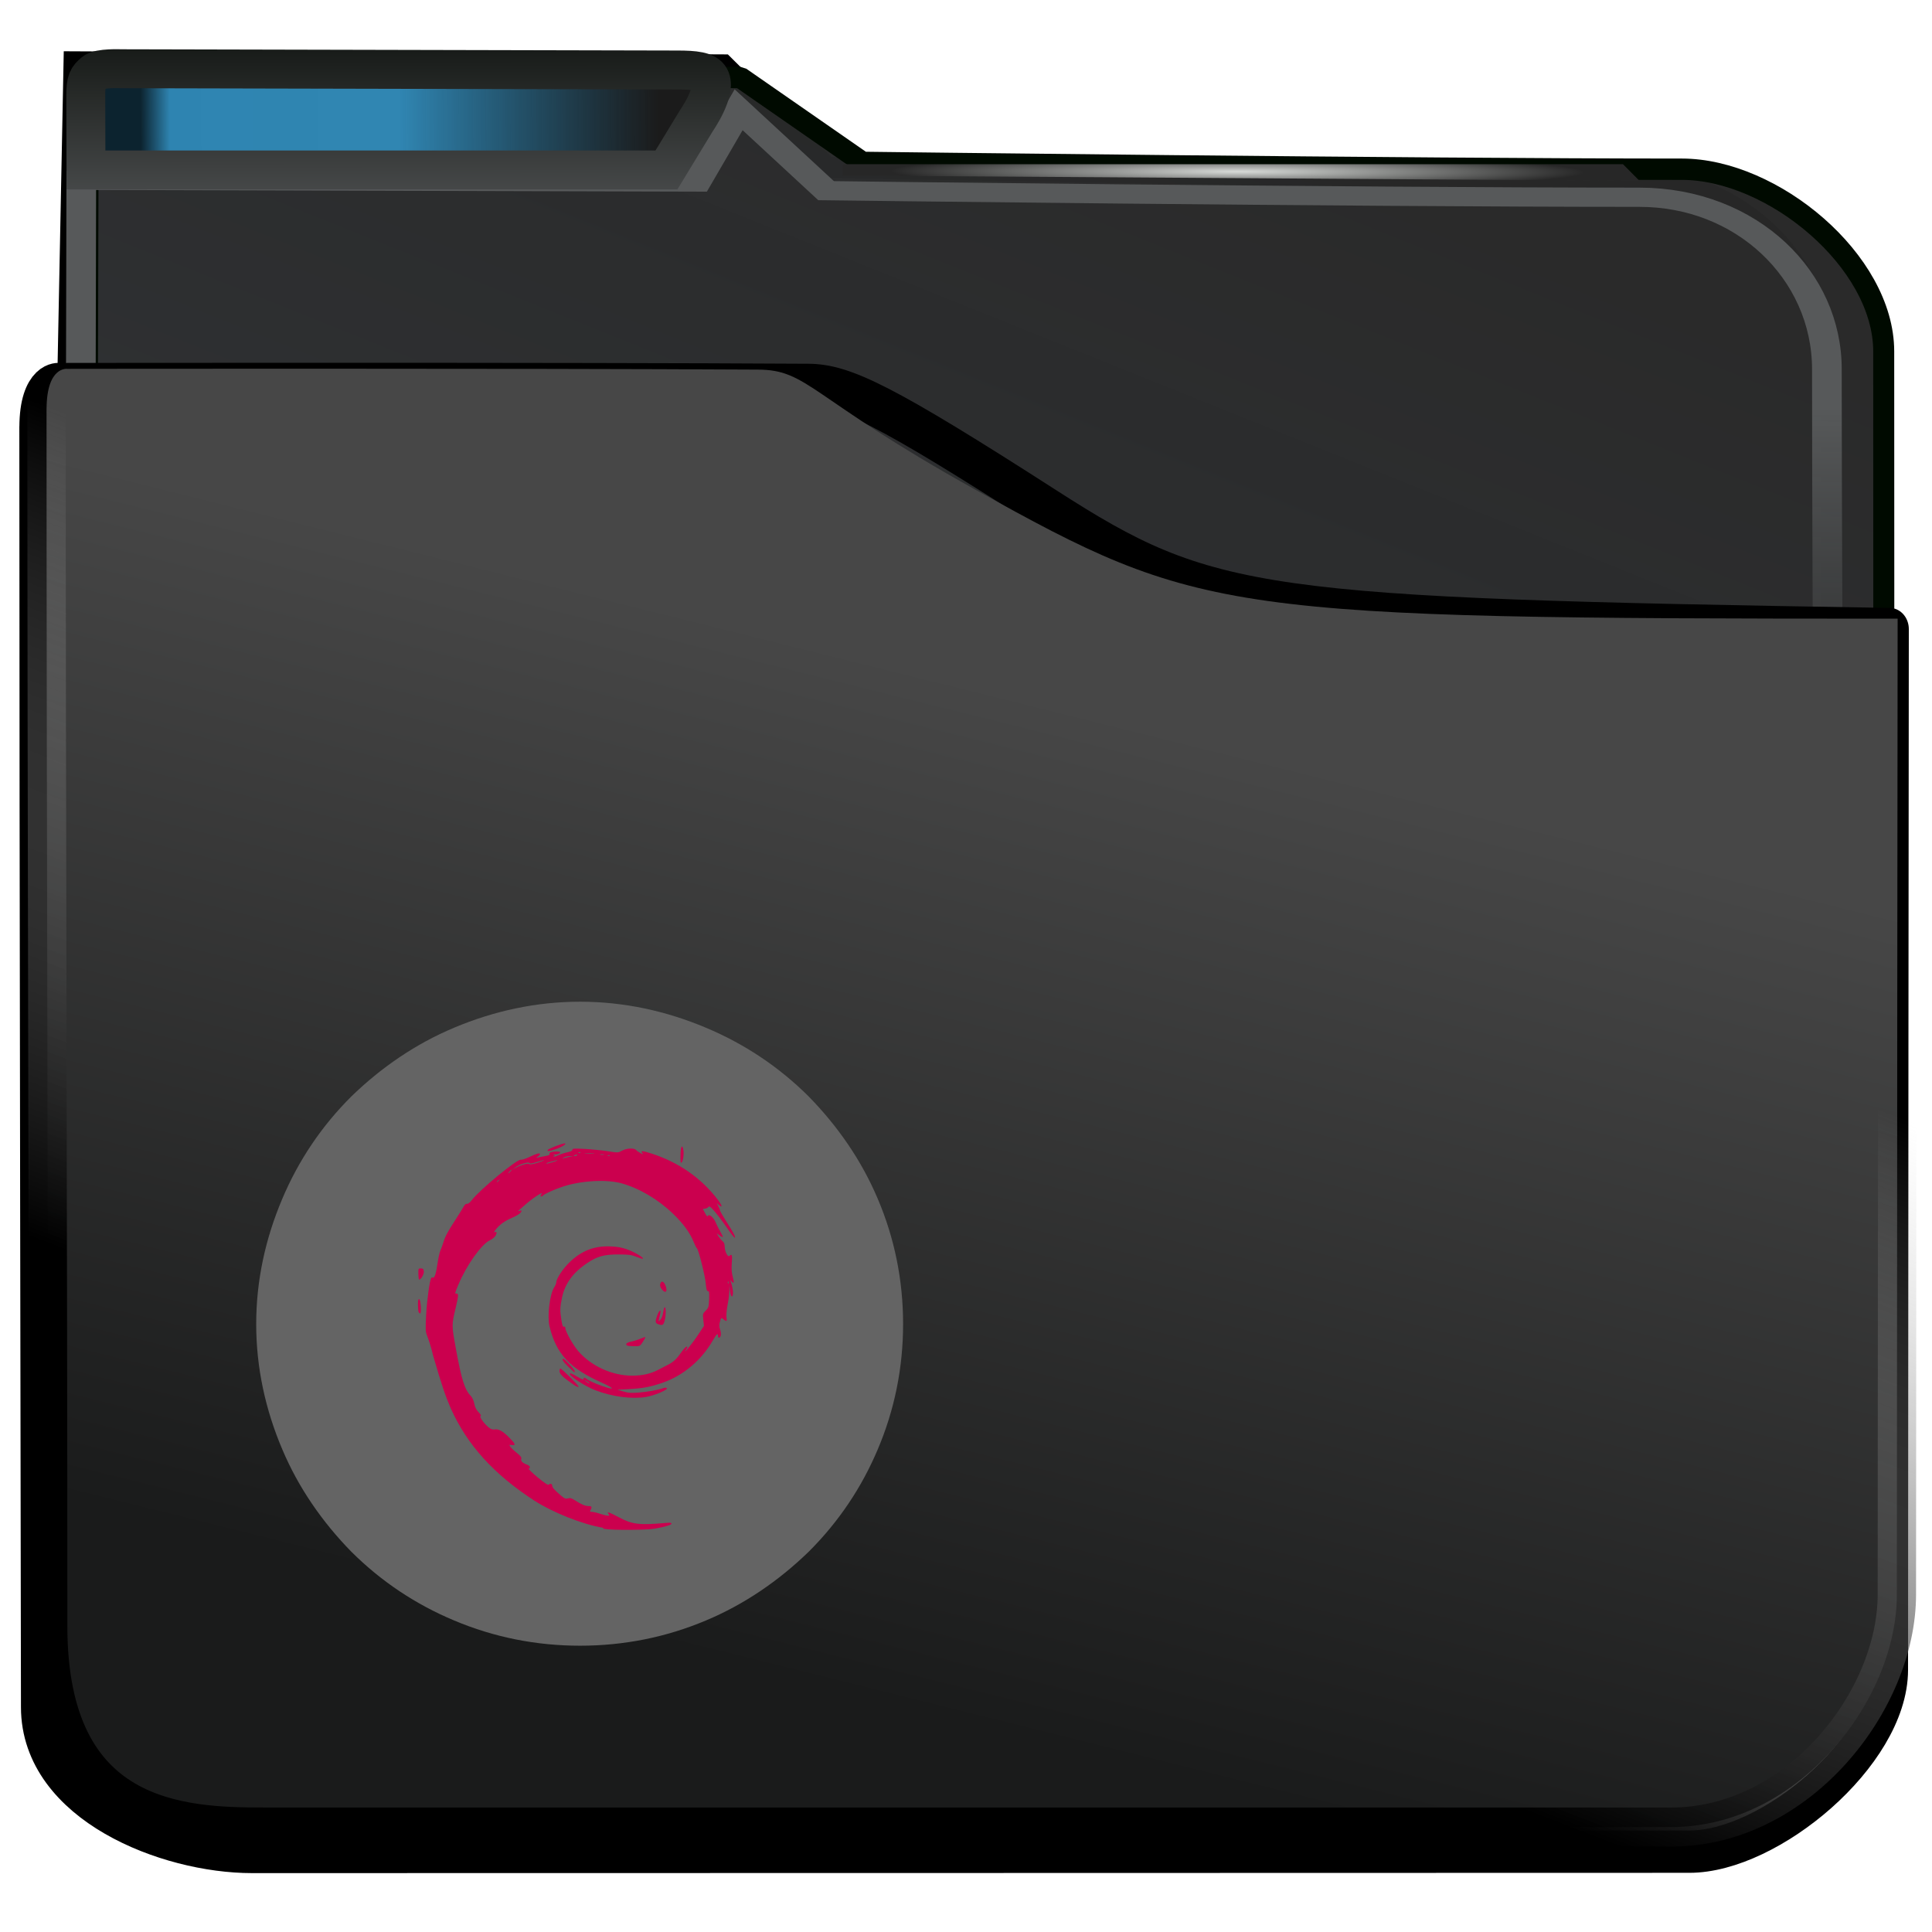 <?xml version="1.0" encoding="UTF-8" standalone="no"?>
<svg
   viewBox="0 0 64 64"
   version="1.1"
   id="svg12"
   sodipodi:docname="folder-deb.svg"
   inkscape:version="1.1.2 (0a00cf5339, 2022-02-04)"
   xmlns:inkscape="http://www.inkscape.org/namespaces/inkscape"
   xmlns:sodipodi="http://sodipodi.sourceforge.net/DTD/sodipodi-0.dtd"
   xmlns:xlink="http://www.w3.org/1999/xlink"
   xmlns="http://www.w3.org/2000/svg"
   xmlns:svg="http://www.w3.org/2000/svg">
  <sodipodi:namedview
     id="namedview14"
     pagecolor="#ffffff"
     bordercolor="#666666"
     borderopacity="1.0"
     inkscape:pageshadow="2"
     inkscape:pageopacity="0.0"
     inkscape:pagecheckerboard="0"
     showgrid="false"
     inkscape:zoom="16"
     inkscape:cx="2.3125"
     inkscape:cy="35.9375"
     inkscape:window-width="3440"
     inkscape:window-height="1356"
     inkscape:window-x="0"
     inkscape:window-y="0"
     inkscape:window-maximized="1"
     inkscape:current-layer="svg12"
     inkscape:snap-nodes="true"
     inkscape:object-paths="true"
     showguides="true"
     inkscape:guide-bbox="true"
     inkscape:snap-intersection-paths="true"
     inkscape:snap-smooth-nodes="true"
     inkscape:snap-midpoints="true">
    <sodipodi:guide
       position="19.214,9.482"
       orientation="0,-1"
       id="guide4749" />
    <sodipodi:guide
       position="8.5,20.149"
       orientation="1,0"
       id="guide4751" />
  </sodipodi:namedview>
  <defs
     id="defs3051">
    <linearGradient
       inkscape:collect="always"
       id="linearGradient25153">
      <stop
         style="stop-color:#1b1b1b;stop-opacity:1"
         offset="0"
         id="stop25149" />
      <stop
         style="stop-color:#090909;stop-opacity:0.245"
         offset="0.5"
         id="stop1797" />
      <stop
         style="stop-color:#010101;stop-opacity:0.239"
         offset="0.943"
         id="stop2247" />
      <stop
         style="stop-color:#000000;stop-opacity:0.801"
         offset="1"
         id="stop25151" />
    </linearGradient>
    <linearGradient
       inkscape:collect="always"
       id="linearGradient14607">
      <stop
         style="stop-color:#4f5152;stop-opacity:1"
         offset="0"
         id="stop14603" />
      <stop
         style="stop-color:#010501;stop-opacity:1"
         offset="1"
         id="stop14605" />
    </linearGradient>
    <style
       type="text/css"
       id="current-color-scheme">
      .ColorScheme-Text {
        color:#232629;
      }
      .ColorScheme-Highlight {
        color:#3daee9;
      }
      </style>
    <filter
       height="1.045"
       y="-0.027"
       width="1.034"
       x="-0.017"
       id="filter940"
       style="color-interpolation-filters:sRGB">
      <feGaussianBlur
         id="feGaussianBlur942"
         stdDeviation="0.288" />
    </filter>
    <linearGradient
       gradientTransform="matrix(1.001,0,0,0.851,-0.236,72.315)"
       gradientUnits="userSpaceOnUse"
       y2="492.397"
       x2="437.786"
       y1="555.743"
       x1="408.331"
       id="linearGradient6218"
       xlink:href="#linearGradient42869" />
    <linearGradient
       id="linearGradient42869">
      <stop
         style="stop-color:#353a3f;stop-opacity:0.996"
         offset="0"
         id="stop42865" />
      <stop
         style="stop-color:#272727;stop-opacity:0.989"
         offset="1"
         id="stop42867" />
    </linearGradient>
    <filter
       height="1.067"
       y="-0.033"
       width="1.056"
       x="-0.028"
       id="filter2714"
       style="color-interpolation-filters:sRGB">
      <feGaussianBlur
         id="feGaussianBlur2716"
         stdDeviation="0.563" />
    </filter>
    <radialGradient
       r="10.859"
       fy="487.694"
       fx="398.76"
       cy="487.694"
       cx="398.76"
       gradientTransform="matrix(-7.685935e-4,0.156,-1.762,-0.007,850.603,-66.131)"
       gradientUnits="userSpaceOnUse"
       id="radialGradient6119"
       xlink:href="#linearGradient6109" />
    <linearGradient
       id="linearGradient6109">
      <stop
         id="stop6105"
         offset="0"
         style="stop-color:#498fff;stop-opacity:1;" />
      <stop
         id="stop6107"
         offset="1"
         style="stop-color:#010006;stop-opacity:1" />
    </linearGradient>
    <linearGradient
       gradientTransform="matrix(1,0,0,0.798,-406.296,-396.901)"
       gradientUnits="userSpaceOnUse"
       y2="483.232"
       x2="394.733"
       y1="493.142"
       x1="394.803"
       id="linearGradient6103"
       xlink:href="#linearGradient6101" />
    <linearGradient
       id="linearGradient6101">
      <stop
         id="stop6097"
         offset="0"
         style="stop-color:#000304;stop-opacity:1" />
      <stop
         id="stop6099"
         offset="1"
         style="stop-color:#595959;stop-opacity:0.624" />
    </linearGradient>
    <linearGradient
       gradientUnits="userSpaceOnUse"
       y2="539.644"
       x2="414.835"
       y1="501.653"
       x1="415.079"
       id="linearGradient850"
       xlink:href="#linearGradient848" />
    <linearGradient
       id="linearGradient848">
      <stop
         id="stop844"
         offset="0"
         style="stop-color:#57595a;stop-opacity:0.996" />
      <stop
         id="stop846"
         offset="1"
         style="stop-color:#000000;stop-opacity:0.427" />
    </linearGradient>
    <filter
       height="1.032"
       y="-0.026"
       width="1.028"
       x="-0.014"
       id="filter2706"
       style="color-interpolation-filters:sRGB">
      <feGaussianBlur
         id="feGaussianBlur2708"
         stdDeviation="0.14" />
    </filter>
    <radialGradient
       gradientUnits="userSpaceOnUse"
       gradientTransform="matrix(-1.0705868e-4,0.048,-1.024,-0.002,538.492,-12.448)"
       r="11.249"
       fy="485.791"
       fx="397.991"
       cy="485.791"
       cx="397.991"
       id="radialGradient6178-3"
       xlink:href="#linearGradient880" />
    <linearGradient
       id="linearGradient880">
      <stop
         style="stop-color:#d8dbd8;stop-opacity:1"
         offset="0"
         id="stop876" />
      <stop
         style="stop-color:#272727;stop-opacity:0.989"
         offset="1"
         id="stop878" />
    </linearGradient>
    <filter
       height="1.071"
       y="-0.035"
       width="1.051"
       x="-0.025"
       id="filter1073"
       style="color-interpolation-filters:sRGB">
      <feGaussianBlur
         id="feGaussianBlur1075"
         stdDeviation="0.393" />
    </filter>
    <linearGradient
       gradientUnits="userSpaceOnUse"
       y2="506.873"
       x2="414.472"
       y1="539.616"
       x1="406.457"
       id="linearGradient2676"
       xlink:href="#linearGradient2668" />
    <linearGradient
       id="linearGradient2668">
      <stop
         id="stop2664"
         offset="0"
         style="stop-color:#1a1b1b;stop-opacity:1" />
      <stop
         id="stop2666"
         offset="1"
         style="stop-color:#474747;stop-opacity:1" />
    </linearGradient>
    <linearGradient
       gradientUnits="userSpaceOnUse"
       y2="505.625"
       x2="404.771"
       y1="530.014"
       x1="395.58"
       id="linearGradient2684"
       xlink:href="#linearGradient2682" />
    <linearGradient
       id="linearGradient2682">
      <stop
         id="stop2678"
         offset="0"
         style="stop-color:#000000;stop-opacity:1;" />
      <stop
         id="stop2680"
         offset="1"
         style="stop-color:#c3c3c3;stop-opacity:0" />
    </linearGradient>
    <filter
       height="1.04"
       y="-0.02"
       width="1.031"
       x="-0.015"
       id="filter2690"
       style="color-interpolation-filters:sRGB">
      <feGaussianBlur
         id="feGaussianBlur2692"
         stdDeviation="0.131" />
    </filter>
    <filter
       inkscape:collect="always"
       style="color-interpolation-filters:sRGB"
       id="filter24684"
       x="-0.025"
       y="-0.154"
       width="1.05"
       height="1.308">
      <feGaussianBlur
         inkscape:collect="always"
         stdDeviation="0.216"
         id="feGaussianBlur24686" />
    </filter>
    <linearGradient
       inkscape:collect="always"
       xlink:href="#linearGradient14607"
       id="linearGradient25029"
       gradientUnits="userSpaceOnUse"
       x1="12.021"
       y1="7.281"
       x2="12.012"
       y2="-0.726" />
    <linearGradient
       inkscape:collect="always"
       xlink:href="#linearGradient25153"
       id="linearGradient25155"
       x1="21.812"
       y1="3.934"
       x2="4.654"
       y2="4.034"
       gradientUnits="userSpaceOnUse" />
    <filter
       inkscape:collect="always"
       style="color-interpolation-filters:sRGB"
       id="filter30328"
       x="-0.061"
       y="-0.374"
       width="1.121"
       height="1.749">
      <feGaussianBlur
         inkscape:collect="always"
         stdDeviation="0.255"
         id="feGaussianBlur30330" />
    </filter>
  </defs>
  <path
     transform="matrix(0.977,0,0,0.996,-375.686,-481.914)"
     id="path6220-2"
     d="m 386.257,524.618 0.778,-38.712 22.031,0.102 3.505,3.407 c 0,0 18.11,0.351 27.338,0.351 2.889,0 6.719,2.189 6.719,7.169 0,13.136 0.122,26.49 0.122,26.49"
     style="display:inline;fill:none;fill-opacity:1;stroke:#000000;stroke-width:0.7;stroke-linecap:butt;stroke-linejoin:miter;stroke-miterlimit:4;stroke-dasharray:none;stroke-opacity:1;filter:url(#filter940)"
     sodipodi:nodetypes="ccccssc"
     inkscape:label="dégradé arrière noir" />
  <path
     transform="matrix(0.98,0,0,0.996,-375.743,-481.77)"
     d="m 386.394,486.196 c 0,0 -0.103,36.255 -0.103,49.286 0,1.039 0.482,1.877 1.081,1.877 h 58.398 c 0.599,0 1.348,-0.837 1.342,-1.877 0,0 -0.027,-27.28 -0.027,-40.09 0,-3.006 -3.751,-6.059 -6.821,-6.059 -9.034,0 -27.695,-0.227 -27.695,-0.227 l -4.132,-2.823 z"
     id="rect4180"
     style="display:inline;fill:url(#linearGradient6218);fill-opacity:1;stroke:#000a00;stroke-width:0.71;stroke-linecap:round;stroke-linejoin:bevel;stroke-miterlimit:4;stroke-dasharray:none;stroke-opacity:1;filter:url(#filter2714)"
     sodipodi:nodetypes="cssscssccc"
     inkscape:label="arrière plan" />
  <path
     transform="matrix(0.983,0,0,0.637,-377.851,-306.128)"
     id="path6220"
     d="m 387.049,540.319 0.076,-50.366 20.736,0.09 1.416,-3.757 2.947,4.207 c 0,0 17.41,0.342 27.406,0.342 3.612,0 6.32,4.051 6.32,8.945 0,12.768 0.117,38.205 0.117,38.205"
     style="display:inline;fill:none;fill-opacity:1;stroke:url(#linearGradient850);stroke-width:1px;stroke-linecap:butt;stroke-linejoin:miter;stroke-opacity:1;filter:url(#filter2706)"
     sodipodi:nodetypes="cccccssc"
     inkscape:label="contour haut" />
  <path
     d="m 27.921,5.439 v 0.38 h 0.446 l 25.495,0.168 h 0.446 l -0.545,-0.548 h -0.446 -24.949 z"
     id="path4151-2-3-5"
     style="display:inline;fill:url(#radialGradient6178-3);fill-opacity:1;stroke-width:0.666"
     inkscape:label="reflet haut" />
  <path
     transform="matrix(0.98,0,0,1.081,-376.177,-528.134)"
     style="display:inline;fill:none;fill-opacity:1;stroke:#000000;stroke-width:1.297;stroke-linejoin:round;stroke-miterlimit:4;stroke-dasharray:none;stroke-opacity:1;filter:url(#filter1073)"
     id="path952"
     d="m 385.156,501.644 c 0,13.814 0.055,36.336 0.055,39.231 0,2.895 4.244,4.437 7.165,4.437 9.658,10e-4 39.748,-0.008 48.586,-0.009 2.73,-2.9e-4 6.74,-3.069 6.74,-5.572 4.6e-4,-8.012 0.026,-31.893 0.026,-31.893 -21.391,-0.314 -23.005,-0.496 -28.481,-3.686 -5.476,-3.19 -6.843,-3.789 -8.068,-3.796 -8.197,-0.046 -25.324,-0.025 -25.324,-0.025 0,0 -0.689,-0.094 -0.698,1.314 z"
     inkscape:label="ombrage folder"
     sodipodi:nodetypes="czcscczsccc" />
  <path
     transform="matrix(0.98,0,0,0.998,-375.911,-483.826)"
     style="display:inline;fill:url(#linearGradient2676);fill-opacity:1;stroke:url(#linearGradient2684);stroke-width:1.297;stroke-linejoin:round;stroke-miterlimit:4;stroke-dasharray:none;stroke-opacity:1;filter:url(#filter2690)"
     id="path952-7"
     d="m 385.156,498.353 c 0,13.814 0.055,28.036 0.055,40.415 0,6.525 4.519,6.672 7.29,6.672 9.658,10e-4 38.737,0 47.574,0 4.296,0 7.626,-4.197 7.626,-7.719 4.6e-4,-8.012 0.026,-32.39 0.026,-32.39 -22.811,0 -23.576,-0.137 -31.181,-4.285 -5.62,-3.066 -5.632,-3.982 -7.353,-3.982 -8.197,-0.046 -23.338,-0.025 -23.338,-0.025 0,0 -0.689,-0.094 -0.698,1.314 z"
     inkscape:label="premier plan folder"
     sodipodi:nodetypes="cscsccscccc" />
  <path
     style="display:inline;mix-blend-mode:normal;fill:currentColor;stroke:none;stroke-width:0.39;stroke-miterlimit:4;stroke-dasharray:none;filter:url(#filter24684)"
     d="M 3.119,2.394 C 2.906,2.576 2.841,2.663 2.841,3.172 c 0,0.747 0.007,2.459 0.007,2.459 H 22.076 l 0.994,-1.635 c 0,0 0.682,-0.979 0.448,-1.411 -0.123,-0.227 -0.513,-0.266 -1.076,-0.266 -0.821,0 -18.169,-0.042 -18.433,-0.042 0,0 -0.716,-0.032 -0.891,0.118 z"
     class="ColorScheme-Highlight"
     id="path4"
     sodipodi:nodetypes="sscccsscs"
     inkscape:label="AA-couleur-courant" />
  <path
     style="color:#3daee9;display:inline;fill:url(#linearGradient25155);fill-opacity:1;stroke:url(#linearGradient25029);stroke-width:1.29;stroke-miterlimit:4;stroke-dasharray:none;filter:url(#filter30328)"
     d="M 3.119,2.394 C 2.906,2.576 2.841,2.663 2.841,3.172 c 0,0.747 0.007,2.459 0.007,2.459 H 22.076 l 0.994,-1.635 c 0,0 0.682,-0.979 0.448,-1.411 -0.123,-0.227 -0.513,-0.266 -1.076,-0.266 -0.821,0 -18.169,-0.042 -18.433,-0.042 0,0 -0.716,-0.032 -0.891,0.118 z"
     class="ColorScheme-Highlight"
     id="path4-0"
     sodipodi:nodetypes="sscccsscs"
     inkscape:label="AA-degradé" />
  <g
     id="g376548"
     transform="translate(42.45,1.18)">
    <path
       d="m -13.373,38.533 c -0.534,-1.265 -1.322,-2.404 -2.288,-3.391 -0.991,-0.987 -2.135,-1.746 -3.406,-2.278 -1.322,-0.557 -2.72,-0.861 -4.169,-0.861 -1.449,0 -2.847,0.304 -4.169,0.86 -1.271,0.532 -2.415,1.316 -3.406,2.278 -0.991,0.987 -1.754,2.126 -2.288,3.391 -0.559,1.316 -0.864,2.708 -0.864,4.15 0,1.443 0.305,2.834 0.864,4.15 0.534,1.265 1.322,2.404 2.288,3.391 0.991,0.987 2.135,1.746 3.406,2.278 1.322,0.557 2.72,0.835 4.169,0.835 1.449,0 2.847,-0.278 4.169,-0.835 1.271,-0.532 2.415,-1.316 3.406,-2.278 0.991,-0.987 1.754,-2.126 2.288,-3.391 0.559,-1.316 0.839,-2.708 0.839,-4.15 3.67e-4,-1.443 -0.279,-2.834 -0.839,-4.15 z"
       id="path67-9"
       style="fill:#646464;fill-opacity:1;stroke-width:0.045" />
    <path
       style="color:#232629;fill:#cb004e;fill-opacity:1;stroke:none;stroke-width:0.583"
       d="m -22.473,49.43 c -0.701,-0.116 -1.694,-0.523 -2.278,-0.901 -1.343,-0.872 -2.222,-1.842 -2.766,-3.053 -0.175,-0.407 -0.279,-0.698 -0.584,-1.744 -0.058,-0.262 -0.157,-0.555 -0.194,-0.646 -0.062,-0.154 -0.064,-0.206 -0.038,-0.72 0.026,-0.465 0.117,-1.163 0.175,-1.219 0.008,-0.013 0.029,-0.016 0.045,-0.007 0.055,0.032 0.106,-0.118 0.156,-0.46 0.027,-0.187 0.07,-0.384 0.096,-0.437 0.025,-0.053 0.068,-0.169 0.095,-0.259 0.062,-0.206 0.146,-0.365 0.408,-0.765 0.115,-0.176 0.234,-0.368 0.265,-0.426 0.037,-0.069 0.076,-0.102 0.113,-0.095 0.036,0.006 0.094,-0.038 0.155,-0.118 0.266,-0.349 1.516,-1.378 1.632,-1.343 0.031,0.009 0.164,-0.034 0.293,-0.096 0.235,-0.113 0.338,-0.139 0.338,-0.085 0,0.015 -0.034,0.051 -0.075,0.078 -0.073,0.048 -0.071,0.049 0.042,0.023 0.064,-0.015 0.173,-0.036 0.241,-0.048 0.084,-0.014 0.119,-0.034 0.107,-0.063 -0.011,-0.025 0.014,-0.051 0.06,-0.062 0.115,-0.029 0.295,-0.025 0.295,0.008 0,0.039 -0.103,0.079 -0.184,0.071 -0.055,-0.005 -0.058,-5.35e-4 -0.016,0.026 0.041,0.027 0.042,0.033 0.002,0.034 -0.026,2.87e-4 -0.039,0.008 -0.028,0.018 0.011,0.011 0.08,-0.012 0.155,-0.048 0.075,-0.037 0.212,-0.082 0.305,-0.101 0.114,-0.024 0.169,-0.051 0.169,-0.084 0,-0.043 0.053,-0.047 0.41,-0.028 0.226,0.012 0.566,0.046 0.757,0.075 0.346,0.054 0.346,0.054 0.476,-0.017 0.155,-0.085 0.404,-0.096 0.469,-0.021 0.024,0.027 0.09,0.073 0.146,0.101 0.092,0.046 0.098,0.046 0.059,5.28e-4 -0.074,-0.085 -5.06e-4,-0.083 0.286,0.008 0.923,0.295 1.675,0.821 2.234,1.562 0.132,0.176 0.14,0.254 0.015,0.148 l -0.072,-0.061 0.055,0.102 c 0.03,0.056 0.055,0.12 0.055,0.141 0,0.021 0.089,0.177 0.197,0.346 0.245,0.381 0.313,0.509 0.296,0.556 -0.007,0.021 -0.115,-0.114 -0.241,-0.298 -0.125,-0.184 -0.311,-0.432 -0.412,-0.551 -0.151,-0.178 -0.191,-0.208 -0.222,-0.17 -0.021,0.026 -0.071,0.051 -0.112,0.056 l -0.075,0.011 0.074,0.138 c 0.04,0.076 0.079,0.123 0.086,0.104 0.036,-0.101 0.199,0.032 0.274,0.222 0.024,0.062 0.089,0.188 0.143,0.282 0.054,0.093 0.092,0.176 0.084,0.184 -0.008,0.008 -0.058,-0.017 -0.11,-0.057 l -0.095,-0.071 0.065,0.106 c 0.036,0.058 0.095,0.13 0.133,0.159 0.047,0.036 0.069,0.093 0.071,0.182 0.003,0.164 0.102,0.357 0.156,0.306 0.083,-0.079 0.1,-0.029 0.079,0.231 -0.015,0.192 -0.007,0.318 0.029,0.453 0.055,0.204 0.043,0.254 -0.038,0.159 -0.052,-0.061 -0.052,-0.06 -0.029,0.002 0.05,0.135 0.087,0.336 0.076,0.416 -0.019,0.148 -0.077,0.086 -0.097,-0.103 l -0.019,-0.185 -0.005,0.196 c -0.002,0.108 -0.029,0.317 -0.059,0.464 -0.029,0.149 -0.045,0.329 -0.034,0.405 0.021,0.144 0.005,0.149 -0.12,0.047 -0.051,-0.042 -0.06,-0.034 -0.095,0.091 -0.029,0.105 -0.029,0.165 9.9e-4,0.253 0.022,0.063 0.035,0.149 0.028,0.191 -0.014,0.096 -0.095,0.126 -0.095,0.036 0,-0.114 -0.046,-0.074 -0.184,0.165 -0.375,0.643 -0.968,1.141 -1.639,1.376 -0.396,0.138 -0.661,0.19 -1.107,0.214 l -0.402,0.022 0.199,0.059 c 0.16,0.048 0.254,0.054 0.486,0.037 0.303,-0.024 0.659,-0.086 0.821,-0.145 0.064,-0.024 0.108,-0.024 0.13,-0.003 0.052,0.05 -0.414,0.247 -0.691,0.292 -0.471,0.076 -1.102,-0.006 -1.659,-0.216 -0.378,-0.143 -0.938,-0.514 -0.852,-0.564 0.016,-0.009 0.123,0.039 0.237,0.108 0.146,0.088 0.207,0.111 0.207,0.078 0,-0.063 0.022,-0.06 0.137,0.019 0.105,0.071 0.426,0.203 0.658,0.27 0.253,0.073 0.155,-0.015 -0.184,-0.166 -1.072,-0.477 -1.516,-0.955 -1.738,-1.865 -0.081,-0.334 0.005,-1.066 0.154,-1.295 0.038,-0.058 0.068,-0.13 0.068,-0.159 0,-0.127 0.221,-0.462 0.448,-0.679 0.4,-0.382 0.816,-0.541 1.357,-0.518 0.261,0.012 0.373,0.034 0.59,0.116 0.246,0.094 0.557,0.29 0.462,0.292 -0.023,4.83e-4 -0.12,-0.03 -0.218,-0.07 -0.148,-0.059 -0.243,-0.071 -0.579,-0.072 -0.472,-0.002 -0.703,0.062 -1.038,0.288 -0.476,0.32 -0.741,0.689 -0.835,1.162 -0.063,0.318 -0.065,0.406 -0.016,0.721 0.028,0.182 0.049,0.235 0.084,0.222 0.029,-0.011 0.047,0.005 0.047,0.044 0,0.113 0.256,0.569 0.434,0.773 0.428,0.491 1.12,0.805 1.777,0.805 0.341,0 0.616,-0.062 0.87,-0.197 0.102,-0.054 0.23,-0.12 0.286,-0.147 0.195,-0.094 0.316,-0.202 0.457,-0.408 0.079,-0.114 0.164,-0.208 0.19,-0.208 0.038,0 0.037,0.016 -0.009,0.088 -0.149,0.236 0.201,-0.193 0.383,-0.468 l 0.204,-0.308 -0.022,-0.202 c -0.022,-0.194 -0.018,-0.206 0.079,-0.304 0.094,-0.094 0.102,-0.122 0.113,-0.373 0.009,-0.225 0.002,-0.272 -0.039,-0.272 -0.039,-2.21e-4 -0.055,-0.06 -0.072,-0.256 -0.022,-0.261 -0.244,-1.137 -0.296,-1.168 -0.015,-0.009 -0.059,-0.094 -0.096,-0.187 -0.126,-0.317 -0.347,-0.621 -0.691,-0.953 -0.495,-0.477 -1.12,-0.846 -1.709,-1.009 -0.501,-0.139 -1.353,-0.089 -1.96,0.116 -0.296,0.1 -0.588,0.232 -0.637,0.289 -0.023,0.026 -0.054,0.038 -0.072,0.028 -0.018,-0.011 -0.013,-0.039 0.012,-0.068 0.112,-0.129 -0.259,0.107 -0.498,0.316 -0.144,0.126 -0.268,0.234 -0.274,0.239 -0.006,0.004 0.022,2.47e-4 0.062,-0.011 0.068,-0.017 0.071,-0.012 0.034,0.053 -0.024,0.042 -0.146,0.118 -0.297,0.183 -0.253,0.11 -0.416,0.23 -0.546,0.402 -0.052,0.069 -0.055,0.084 -0.014,0.069 0.028,-0.011 0.052,-0.004 0.052,0.015 0,0.091 -0.087,0.193 -0.216,0.253 -0.285,0.132 -0.786,0.84 -1.055,1.489 -0.12,0.289 -0.118,0.279 -0.053,0.279 0.069,0 0.064,0.074 -0.03,0.474 -0.137,0.582 -0.137,0.563 0.012,1.382 0.182,0.998 0.288,1.331 0.49,1.537 0.048,0.049 0.094,0.151 0.114,0.255 0.025,0.124 0.066,0.205 0.143,0.283 0.07,0.071 0.094,0.114 0.067,0.124 -0.053,0.018 0.113,0.255 0.264,0.376 0.076,0.061 0.133,0.082 0.194,0.071 0.134,-0.024 0.27,0.049 0.48,0.259 0.218,0.218 0.24,0.277 0.096,0.257 -0.093,-0.013 -0.095,-0.011 -0.05,0.056 0.026,0.038 0.123,0.131 0.216,0.205 0.13,0.104 0.163,0.15 0.147,0.199 -0.024,0.071 0.043,0.136 0.194,0.191 0.094,0.035 0.124,0.108 0.053,0.13 -0.022,0.007 0.111,0.136 0.293,0.288 0.206,0.171 0.344,0.265 0.364,0.246 0.052,-0.048 0.119,-0.034 0.12,0.026 9.91e-4,0.066 0.06,0.134 0.273,0.318 0.134,0.116 0.168,0.131 0.25,0.109 0.075,-0.02 0.123,-0.007 0.229,0.062 0.212,0.137 0.34,0.192 0.451,0.192 0.108,0 0.124,0.029 0.068,0.13 -0.029,0.053 -0.024,0.062 0.045,0.062 0.043,0 0.167,0.028 0.274,0.064 0.244,0.08 0.345,0.086 0.284,0.015 -0.09,-0.104 0.005,-0.075 0.328,0.097 0.45,0.241 0.678,0.269 1.574,0.19 0.133,-0.012 0.176,-0.004 0.176,0.027 0,0.028 -0.115,0.07 -0.327,0.118 -0.278,0.064 -0.426,0.077 -0.997,0.084 -0.449,0.004 -0.756,-0.006 -0.932,-0.036 z m -0.458,-4.798 c 0,-0.006 -0.041,-0.037 -0.092,-0.066 l -0.092,-0.053 0.079,0.066 c 0.077,0.064 0.105,0.079 0.105,0.053 z m 4.612,-3.354 c -0.011,-0.026 -0.018,-0.018 -0.021,0.02 -0.002,0.034 0.006,0.052 0.017,0.042 0.011,-0.011 0.012,-0.038 0.002,-0.061 z m -7.601,-3.356 c 0.042,-0.051 0.04,-0.052 -0.013,-0.012 -0.032,0.024 -0.059,0.05 -0.059,0.056 0,0.026 0.027,0.009 0.071,-0.044 z m 0.381,-0.296 c 0.034,-0.036 0.053,-0.064 0.043,-0.064 -0.009,0 -0.044,0.028 -0.077,0.064 -0.034,0.036 -0.053,0.064 -0.043,0.064 0.009,0 0.044,-0.028 0.077,-0.064 z m 0.422,-0.225 c 0.11,-0.036 0.173,-0.042 0.196,-0.02 0.024,0.022 0.11,0.009 0.271,-0.041 0.13,-0.041 0.23,-0.08 0.223,-0.087 -0.007,-0.007 -0.114,0.02 -0.238,0.059 -0.17,0.054 -0.231,0.062 -0.25,0.033 -0.032,-0.05 -0.337,0.048 -0.468,0.149 l -0.09,0.069 0.096,-0.055 c 0.053,-0.03 0.169,-0.079 0.258,-0.108 z m 0.966,-0.081 c 0.097,-0.027 0.171,-0.056 0.164,-0.062 -0.015,-0.015 -0.362,0.08 -0.362,0.099 0,0.019 0.002,0.019 0.198,-0.037 z m 0.555,-0.174 0.134,-0.024 -0.117,-0.002 c -0.064,-0.002 -0.155,0.019 -0.201,0.047 -0.054,0.032 -0.06,0.041 -0.016,0.026 0.037,-0.013 0.127,-0.034 0.201,-0.047 z m 0.266,-0.06 c 0.011,-0.016 -0.011,-0.022 -0.049,-0.012 -0.078,0.02 -0.088,0.041 -0.018,0.041 0.026,0 0.057,-0.013 0.067,-0.029 z m 1.081,0.009 c -0.011,-0.011 -0.04,-0.012 -0.064,-0.002 -0.027,0.011 -0.018,0.017 0.021,0.019 0.036,9.84e-4 0.055,-0.005 0.044,-0.016 z m -0.2,-0.035 c -0.032,-0.008 -0.085,-0.008 -0.117,0 -0.032,0.008 -0.005,0.015 0.059,0.015 0.065,0 0.091,-0.006 0.059,-0.015 z m -0.334,-0.034 c -0.069,-0.007 -0.189,-0.007 -0.268,-2.07e-4 -0.079,0.007 -0.023,0.012 0.125,0.012 0.147,1.09e-4 0.212,-0.004 0.143,-0.012 z m -0.437,-0.028 c -0.011,-0.011 -0.04,-0.012 -0.064,-0.002 -0.027,0.011 -0.018,0.017 0.021,0.02 0.036,9.88e-4 0.055,-0.005 0.044,-0.016 z m -0.227,7.692 c -0.341,-0.234 -0.468,-0.354 -0.468,-0.447 0,-0.049 0.012,-0.089 0.026,-0.089 0.049,0 0.619,0.569 0.606,0.605 -0.007,0.021 -0.076,-0.008 -0.164,-0.068 z m -0.176,-0.593 c -0.177,-0.171 -0.234,-0.263 -0.162,-0.263 0.043,0 0.373,0.361 0.373,0.408 0,0.022 -0.004,0.04 -0.009,0.04 -0.005,0 -0.096,-0.083 -0.201,-0.185 z m 1.961,-0.7 c -0.094,-0.036 -0.035,-0.103 0.117,-0.134 0.088,-0.018 0.227,-0.061 0.309,-0.097 0.082,-0.036 0.156,-0.058 0.163,-0.052 0.007,0.007 -0.03,0.078 -0.083,0.158 -0.096,0.145 -0.097,0.145 -0.28,0.143 -0.101,-9.85e-4 -0.203,-0.009 -0.226,-0.019 z m 1.005,-0.716 c -0.09,-0.035 -0.094,-0.094 -0.018,-0.295 0.065,-0.173 0.132,-0.207 0.095,-0.048 -0.013,0.057 -0.031,0.14 -0.04,0.184 l -0.015,0.08 0.067,-0.073 c 0.04,-0.043 0.076,-0.144 0.09,-0.248 0.013,-0.096 0.036,-0.167 0.052,-0.157 0.041,0.024 0.037,0.278 -0.008,0.448 -0.039,0.149 -0.074,0.166 -0.222,0.109 z m -7.927,-0.402 c -0.011,-0.028 -0.021,-0.137 -0.021,-0.243 0,-0.139 0.012,-0.188 0.042,-0.179 0.05,0.015 0.079,0.472 0.03,0.472 -0.017,0 -0.04,-0.023 -0.052,-0.051 z m 8.058,-0.749 c -0.052,-0.067 -0.068,-0.12 -0.053,-0.177 0.03,-0.115 0.11,-0.099 0.168,0.035 0.091,0.208 0.012,0.306 -0.115,0.142 z m -8.065,-0.508 c -0.002,-0.181 -3.5e-5,-0.187 0.084,-0.184 0.071,0.002 0.088,0.021 0.097,0.101 0.009,0.091 -0.094,0.27 -0.155,0.27 -0.013,0 -0.024,-0.084 -0.026,-0.187 z m 8.683,-3.934 c 0.004,-0.286 0.055,-0.383 0.094,-0.183 0.027,0.14 -0.007,0.386 -0.061,0.429 -0.029,0.023 -0.038,-0.039 -0.034,-0.246 z m -4.401,-0.172 c 0.013,-0.039 0.476,-0.219 0.561,-0.219 0.1,0 -0.08,0.117 -0.287,0.187 -0.231,0.078 -0.293,0.085 -0.274,0.032 z"
       class="ColorScheme-Text"
       id="path12-7-1-2" />
  </g>
</svg>
